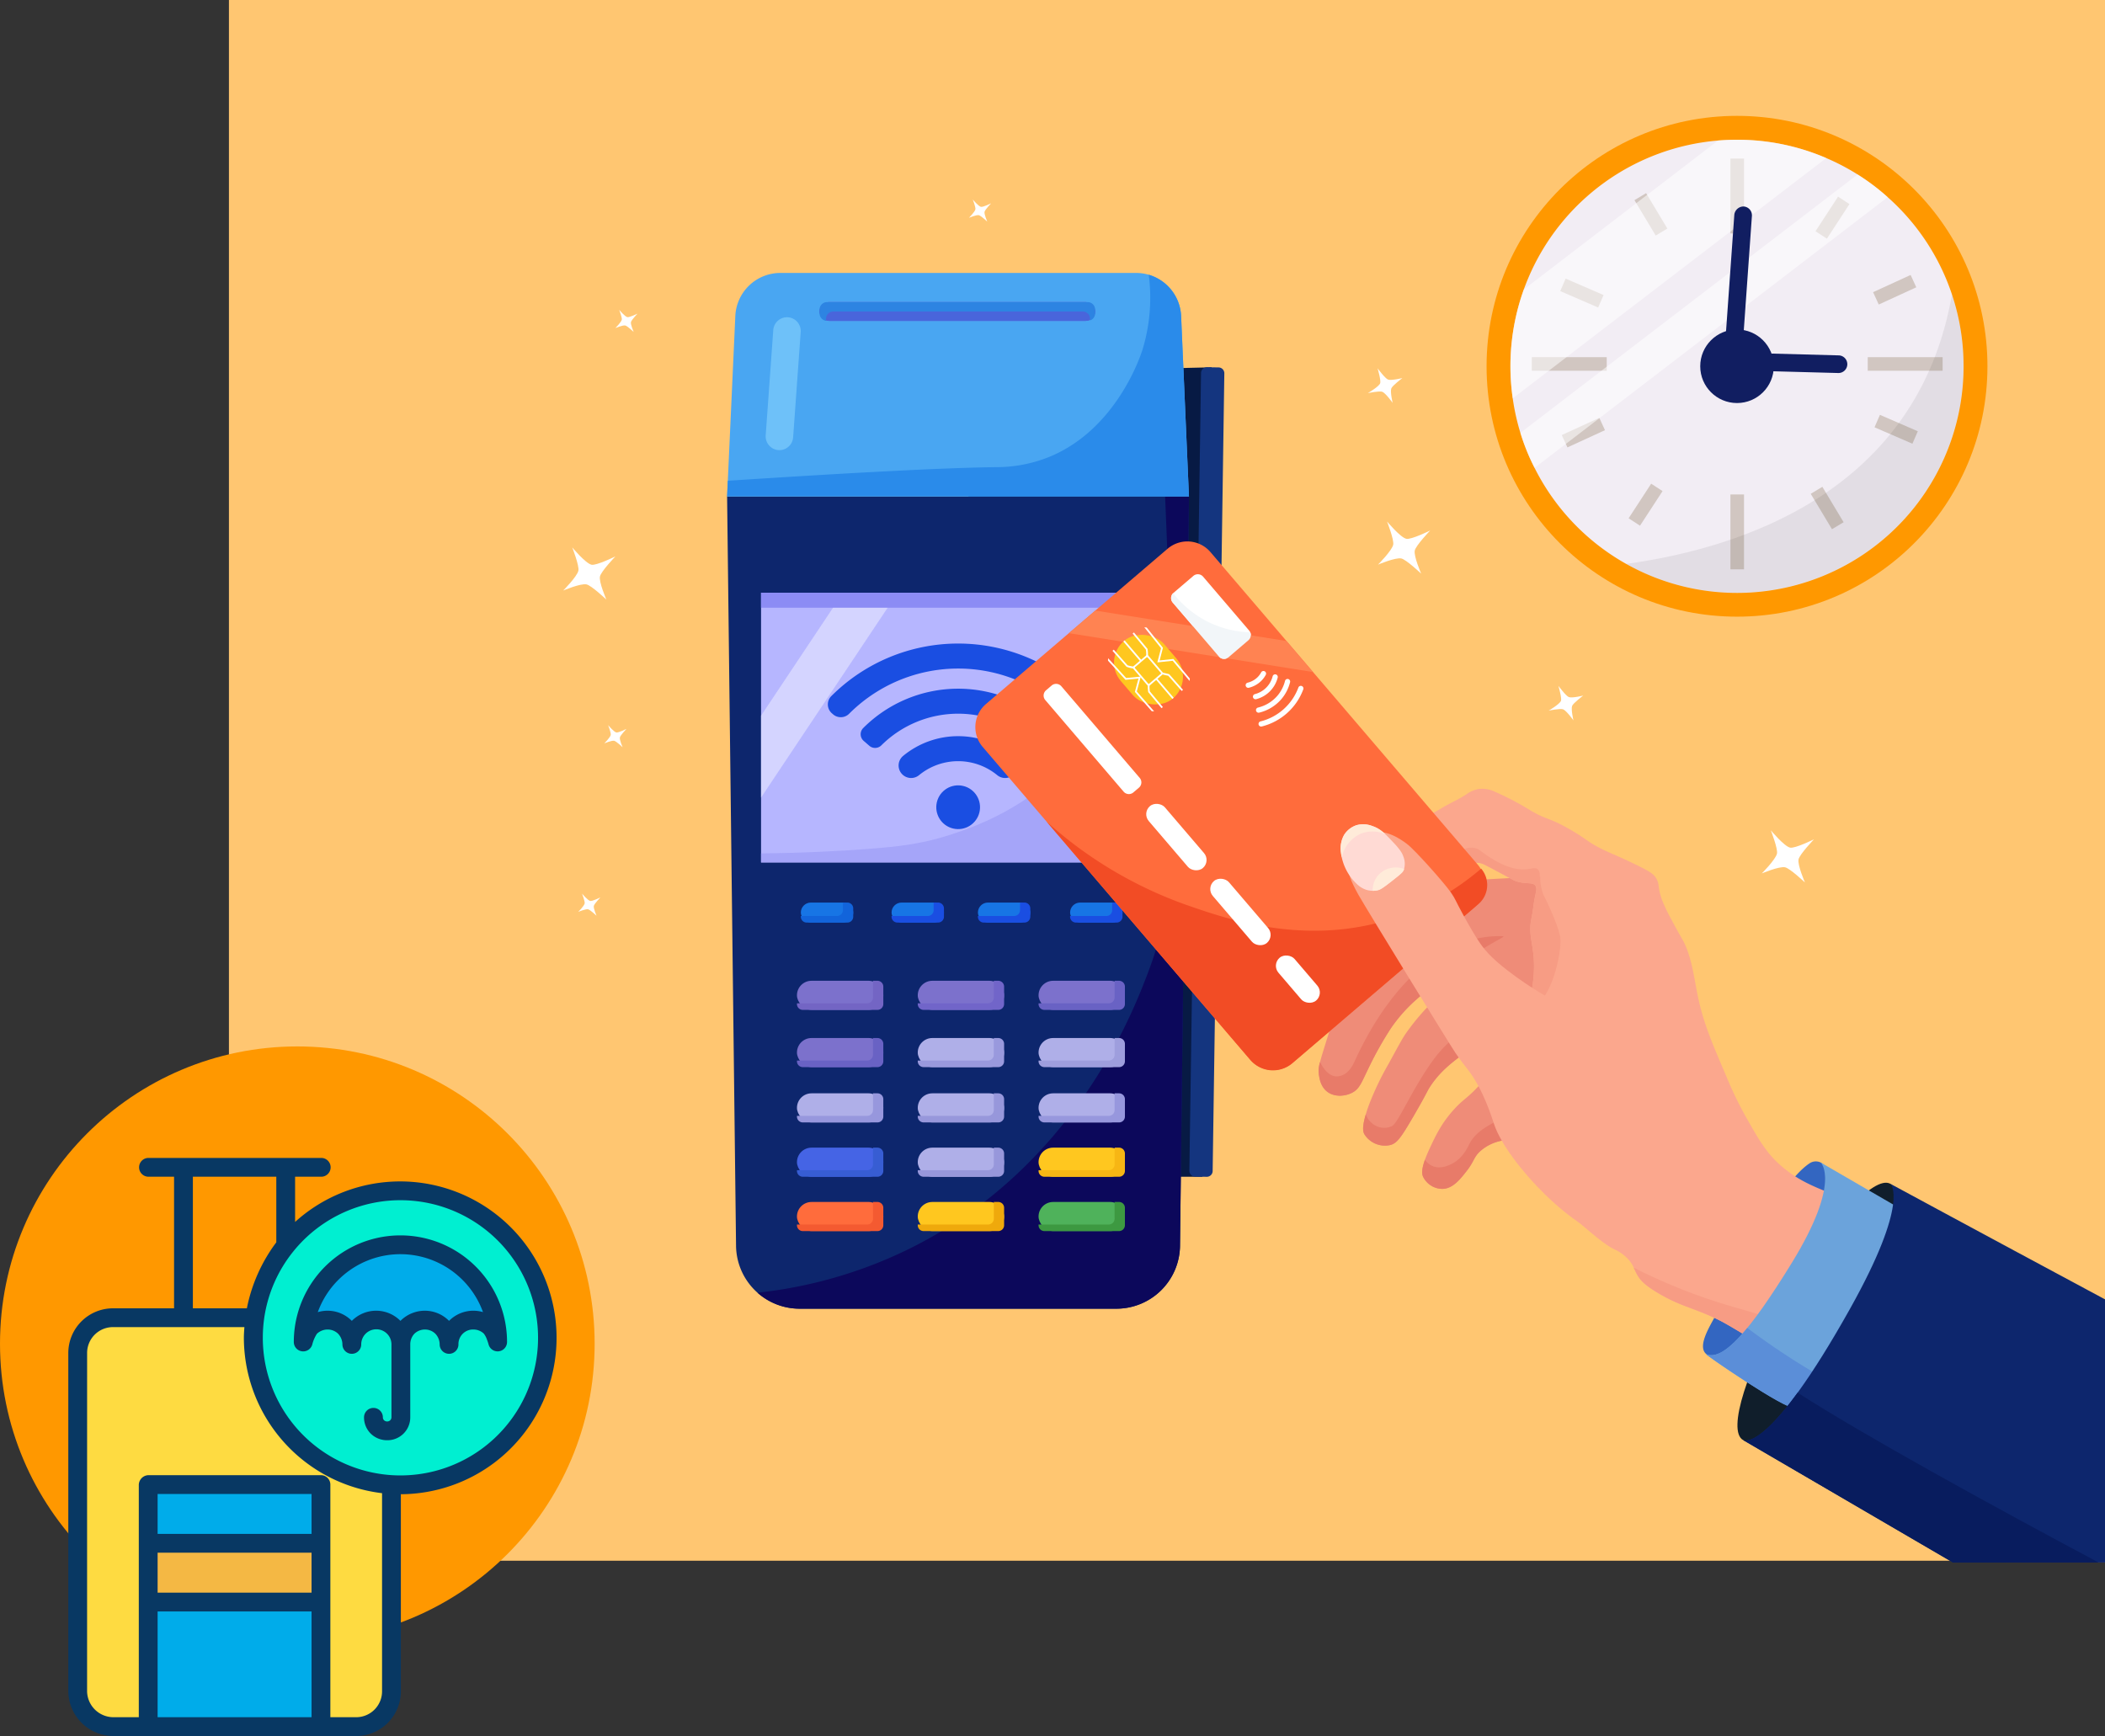 <svg xmlns="http://www.w3.org/2000/svg" width="708.001" height="583.963" viewBox="0 0 708.001 583.963">
  <rect x="0" y="0" width="708.001" height="583.963" fill="#333333" stroke="none"/>
  <g id="Grupo_55894" data-name="Grupo 55894" transform="translate(-730 -848)">
    <g id="Grupo_55892" data-name="Grupo 55892" transform="translate(806.855 848)">
      <rect id="Rectángulo_5600" data-name="Rectángulo 5600" width="631" height="525" transform="translate(0.145 0)" fill="#ffc671"/>
      <path id="Trazado_101976" data-name="Trazado 101976" d="M1182.032,860.341h78.656l3.14-272.279-81.8,1.906Z" transform="translate(-933.16 -464.502)" fill="#071a44"/>
      <path id="Trazado_101977" data-name="Trazado 101977" d="M2116.9,1101.384c-.99-.389-3.5-3.776-3.5-3.776s1.224,4.116.854,5.055c-.45,1.146-4.133,3.285-4.133,3.285s3.922-.816,4.864-.445c1.143.449,3.476,3.723,3.476,3.723s-.889-3.735-.439-4.877c.371-.943,3.717-3.462,3.717-3.462S2118,1101.814,2116.9,1101.384Z" transform="translate(-1666.098 -866.903)" fill="#fff"/>
      <path id="Trazado_101978" data-name="Trazado 101978" d="M1827.7,593.438c-.99-.389-3.5-3.776-3.5-3.776s1.224,4.116.854,5.055c-.45,1.146-4.133,3.285-4.133,3.285s3.921-.815,4.864-.445c1.142.449,3.476,3.723,3.476,3.723s-.888-3.735-.44-4.877c.371-.943,3.718-3.463,3.718-3.463S1828.8,593.868,1827.7,593.438Z" transform="translate(-1437.712 -465.766)" fill="#fff"/>
      <path id="Trazado_101979" data-name="Trazado 101979" d="M551.406,879.179s-6.373,3.136-8.007,2.794c-1.993-.417-6.5-5.828-6.5-5.828s2.416,6.168,2.073,7.808c-.415,1.987-5.107,6.7-5.107,6.7s5.844-2.484,7.831-2.068c1.64.343,6.677,5.1,6.677,5.1s-2.551-5.851-2.153-7.756C546.58,884.208,551.406,879.179,551.406,879.179Z" transform="translate(-421.286 -692.008)" fill="#fff"/>
      <path id="Trazado_101980" data-name="Trazado 101980" d="M1854.721,837.7s-6.373,3.136-8.007,2.794c-1.993-.417-6.5-5.829-6.5-5.829s2.416,6.168,2.073,7.808c-.416,1.987-5.108,6.7-5.108,6.7s5.845-2.484,7.832-2.068c1.64.343,6.676,5.1,6.676,5.1s-2.551-5.852-2.153-7.756C1849.895,842.725,1854.721,837.7,1854.721,837.7Z" transform="translate(-1450.546 -659.247)" fill="#fff"/>
      <path id="Trazado_101981" data-name="Trazado 101981" d="M2468.586,1331.764s-6.373,3.136-8.007,2.794c-1.993-.417-6.5-5.829-6.5-5.829s2.416,6.169,2.073,7.808c-.416,1.987-5.108,6.7-5.108,6.7s5.844-2.484,7.832-2.068c1.64.343,6.677,5.1,6.677,5.1s-2.551-5.852-2.152-7.756C2463.76,1336.793,2468.586,1331.764,2468.586,1331.764Z" transform="translate(-1935.331 -1049.426)" fill="#fff"/>
      <path id="Trazado_101982" data-name="Trazado 101982" d="M624.729,497.334s-2.7,1.33-3.4,1.185c-.845-.177-2.757-2.472-2.757-2.472s1.025,2.616.879,3.312c-.176.843-2.167,2.841-2.167,2.841s2.479-1.054,3.322-.877c.7.145,2.832,2.164,2.832,2.164s-1.082-2.482-.913-3.29C622.682,499.467,624.729,497.334,624.729,497.334Z" transform="translate(-487.168 -391.835)" fill="#fff"/>
      <path id="Trazado_101983" data-name="Trazado 101983" d="M1190.311,320.9s-2.7,1.33-3.4,1.185c-.845-.177-2.757-2.472-2.757-2.472s1.025,2.616.879,3.312c-.176.843-2.166,2.842-2.166,2.842s2.479-1.054,3.322-.877c.7.145,2.832,2.164,2.832,2.164s-1.082-2.482-.913-3.29C1188.264,323.036,1190.311,320.9,1190.311,320.9Z" transform="translate(-933.823 -252.503)" fill="#fff"/>
      <path id="Trazado_101984" data-name="Trazado 101984" d="M565.324,1431.273s-2.7,1.33-3.4,1.185c-.846-.177-2.758-2.472-2.758-2.472s1.025,2.616.879,3.312c-.176.843-2.166,2.842-2.166,2.842s2.479-1.054,3.322-.877c.7.145,2.832,2.164,2.832,2.164s-1.082-2.482-.913-3.29C563.277,1433.406,565.324,1431.273,565.324,1431.273Z" transform="translate(-440.255 -1129.391)" fill="#fff"/>
      <path id="Trazado_101985" data-name="Trazado 101985" d="M2106.2,686.314s-2.7,1.33-3.4,1.185c-.845-.177-2.757-2.472-2.757-2.472s1.025,2.616.879,3.312c-.176.843-2.167,2.842-2.167,2.842s2.479-1.054,3.322-.877c.7.145,2.832,2.164,2.832,2.164s-1.082-2.482-.913-3.29C2104.154,688.447,2106.2,686.314,2106.2,686.314Z" transform="translate(-1657.123 -541.078)" fill="#fff"/>
      <path id="Trazado_101986" data-name="Trazado 101986" d="M607.037,1161.7s-2.7,1.33-3.4,1.185c-.845-.177-2.757-2.472-2.757-2.472s1.025,2.616.879,3.312c-.176.843-2.166,2.842-2.166,2.842s2.479-1.054,3.321-.877c.7.146,2.832,2.164,2.832,2.164s-1.082-2.482-.913-3.29C604.99,1163.832,607.037,1161.7,607.037,1161.7Z" transform="translate(-473.197 -916.501)" fill="#fff"/>
      <path id="Trazado_101987" data-name="Trazado 101987" d="M799.011,1046.693a21.4,21.4,0,0,0,21.394,21.14H926.936a21.4,21.4,0,0,0,21.394-21.14L951.341,794.6H796Z" transform="translate(-628.301 -627.61)" fill="#0d266d"/>
      <rect id="Rectángulo_5601" data-name="Rectángulo 5601" width="132.497" height="90.724" transform="translate(179.121 199.379)" fill="#b6b6ff"/>
      <path id="Trazado_101988" data-name="Trazado 101988" d="M1545.244,588.009l-3.916-.057a1.964,1.964,0,0,0-1.986,1.929l-3.928,268.343a1.964,1.964,0,0,0,1.929,1.987l3.916.057a1.964,1.964,0,0,0,1.987-1.929L1547.173,590A1.964,1.964,0,0,0,1545.244,588.009Z" transform="translate(-1212.234 -464.414)" fill="#14357f"/>
      <rect id="Rectángulo_5602" data-name="Rectángulo 5602" width="29.045" height="9.79" rx="4.895" transform="translate(191.196 386.049)" fill="#4564e5"/>
      <path id="Trazado_101989" data-name="Trazado 101989" d="M982.381,811.249c4.042,105.221,1.074,123.666-6.309,143.211-4.972,13.165-25.237,66.816-82.015,94a152.6,152.6,0,0,1-49.446,13.992,21.316,21.316,0,0,0,14.183,5.378H965.326a21.4,21.4,0,0,0,21.394-21.14L989.73,794.6h-8.02Q982.053,802.72,982.381,811.249Z" transform="translate(-666.69 -627.61)" fill="#0c085b"/>
      <g id="Grupo_55878" data-name="Grupo 55878" transform="translate(191.196 329.917)">
        <rect id="Rectángulo_5603" data-name="Rectángulo 5603" width="29.045" height="9.79" rx="4.895" fill="#7c71cc"/>
        <rect id="Rectángulo_5604" data-name="Rectángulo 5604" width="29.045" height="9.79" rx="4.895" transform="translate(81.26)" fill="#7c71cc"/>
        <rect id="Rectángulo_5605" data-name="Rectángulo 5605" width="29.045" height="9.79" rx="4.895" transform="translate(40.63)" fill="#7c71cc"/>
        <rect id="Rectángulo_5606" data-name="Rectángulo 5606" width="29.045" height="9.79" rx="4.895" transform="translate(0 19.254)" fill="#7c71cc"/>
        <rect id="Rectángulo_5607" data-name="Rectángulo 5607" width="29.045" height="9.79" rx="4.895" transform="translate(81.26 19.254)" fill="#afafe8"/>
        <rect id="Rectángulo_5608" data-name="Rectángulo 5608" width="29.045" height="9.79" rx="4.895" transform="translate(40.63 19.254)" fill="#afafe8"/>
        <rect id="Rectángulo_5609" data-name="Rectángulo 5609" width="29.045" height="9.79" rx="4.895" transform="translate(0 37.856)" fill="#afafe8"/>
        <rect id="Rectángulo_5610" data-name="Rectángulo 5610" width="29.045" height="9.79" rx="4.895" transform="translate(81.26 37.856)" fill="#afafe8"/>
        <rect id="Rectángulo_5611" data-name="Rectángulo 5611" width="29.045" height="9.79" rx="4.895" transform="translate(40.63 37.856)" fill="#afafe8"/>
        <rect id="Rectángulo_5612" data-name="Rectángulo 5612" width="29.045" height="9.79" rx="4.895" transform="translate(40.63 56.132)" fill="#afafe8"/>
      </g>
      <rect id="Rectángulo_5613" data-name="Rectángulo 5613" width="29.045" height="9.79" rx="4.895" transform="translate(191.196 404.324)" fill="#ff6c3c"/>
      <rect id="Rectángulo_5614" data-name="Rectángulo 5614" width="29.045" height="9.79" rx="4.895" transform="translate(272.456 404.324)" fill="#4fb25b"/>
      <g id="Grupo_55879" data-name="Grupo 55879" transform="translate(231.826 386.049)">
        <rect id="Rectángulo_5615" data-name="Rectángulo 5615" width="29.045" height="9.79" rx="4.895" transform="translate(40.63)" fill="#ffc71f"/>
        <rect id="Rectángulo_5616" data-name="Rectángulo 5616" width="29.045" height="9.79" rx="4.895" transform="translate(0 18.275)" fill="#ffc71f"/>
      </g>
      <g id="Grupo_55880" data-name="Grupo 55880" transform="translate(192.501 303.606)">
        <rect id="Rectángulo_5617" data-name="Rectángulo 5617" width="17.623" height="6.73" rx="3.365" fill="#1775e5"/>
        <rect id="Rectángulo_5618" data-name="Rectángulo 5618" width="17.623" height="6.73" rx="3.365" transform="translate(30.513)" fill="#1775e5"/>
        <rect id="Rectángulo_5619" data-name="Rectángulo 5619" width="17.623" height="6.73" rx="3.365" transform="translate(59.558)" fill="#1775e5"/>
        <rect id="Rectángulo_5620" data-name="Rectángulo 5620" width="17.623" height="6.73" rx="3.365" transform="translate(90.561)" fill="#1775e5"/>
      </g>
      <path id="Trazado_101990" data-name="Trazado 101990" d="M934.831,1836.374H933.32V1842a1.964,1.964,0,0,1-1.958,1.958H907.744v.25a1.964,1.964,0,0,0,1.958,1.958h25.129a1.964,1.964,0,0,0,1.958-1.958v-5.875A1.964,1.964,0,0,0,934.831,1836.374Z" transform="translate(-716.548 -1450.325)" fill="#375dd3"/>
      <path id="Trazado_101991" data-name="Trazado 101991" d="M934.831,1569.43H933.32v5.625a1.964,1.964,0,0,1-1.958,1.958H907.744v.25a1.964,1.964,0,0,0,1.958,1.958h25.129a1.964,1.964,0,0,0,1.958-1.958v-5.875A1.964,1.964,0,0,0,934.831,1569.43Z" transform="translate(-716.548 -1239.513)" fill="#7365c4"/>
      <path id="Trazado_101992" data-name="Trazado 101992" d="M1321.279,1569.43h-1.511v5.625a1.964,1.964,0,0,1-1.958,1.958h-23.617v.25a1.964,1.964,0,0,0,1.958,1.958h25.129a1.964,1.964,0,0,0,1.958-1.958v-5.875A1.964,1.964,0,0,0,1321.279,1569.43Z" transform="translate(-1021.736 -1239.513)" fill="#6962c4"/>
      <path id="Trazado_101993" data-name="Trazado 101993" d="M1128.055,1569.43h-1.511v5.625a1.964,1.964,0,0,1-1.958,1.958h-23.618v.25a1.964,1.964,0,0,0,1.958,1.958h25.129a1.964,1.964,0,0,0,1.958-1.958v-5.875A1.964,1.964,0,0,0,1128.055,1569.43Z" transform="translate(-869.142 -1239.513)" fill="#7165c9"/>
      <path id="Trazado_101994" data-name="Trazado 101994" d="M934.831,1661H933.32v5.625a1.964,1.964,0,0,1-1.958,1.958H907.744v.25a1.964,1.964,0,0,0,1.958,1.958h25.129a1.964,1.964,0,0,0,1.958-1.958v-5.874A1.964,1.964,0,0,0,934.831,1661Z" transform="translate(-716.548 -1311.827)" fill="#6962c4"/>
      <path id="Trazado_101995" data-name="Trazado 101995" d="M1321.279,1661h-1.511v5.625a1.963,1.963,0,0,1-1.958,1.958h-23.617v.25a1.964,1.964,0,0,0,1.958,1.958h25.129a1.964,1.964,0,0,0,1.958-1.958v-5.874A1.964,1.964,0,0,0,1321.279,1661Z" transform="translate(-1021.736 -1311.827)" fill="#9e9edd"/>
      <path id="Trazado_101996" data-name="Trazado 101996" d="M1128.055,1661h-1.511v5.625a1.964,1.964,0,0,1-1.958,1.958h-23.618v.25a1.964,1.964,0,0,0,1.958,1.958h25.129a1.964,1.964,0,0,0,1.958-1.958v-5.874A1.964,1.964,0,0,0,1128.055,1661Z" transform="translate(-869.142 -1311.827)" fill="#99d"/>
      <path id="Trazado_101997" data-name="Trazado 101997" d="M934.831,1749.462H933.32v5.625a1.964,1.964,0,0,1-1.958,1.958H907.744v.25a1.964,1.964,0,0,0,1.958,1.958h25.129a1.964,1.964,0,0,0,1.958-1.958v-5.875A1.964,1.964,0,0,0,934.831,1749.462Z" transform="translate(-716.548 -1381.689)" fill="#9797dd"/>
      <path id="Trazado_101998" data-name="Trazado 101998" d="M1321.279,1749.462h-1.511v5.625a1.964,1.964,0,0,1-1.958,1.958h-23.617v.25a1.964,1.964,0,0,0,1.958,1.958h25.129a1.964,1.964,0,0,0,1.958-1.958v-5.875A1.964,1.964,0,0,0,1321.279,1749.462Z" transform="translate(-1021.736 -1381.689)" fill="#9797dd"/>
      <path id="Trazado_101999" data-name="Trazado 101999" d="M1128.055,1749.462h-1.511v5.625a1.964,1.964,0,0,1-1.958,1.958h-23.618v.25a1.964,1.964,0,0,0,1.958,1.958h25.129a1.964,1.964,0,0,0,1.958-1.958v-5.875A1.964,1.964,0,0,0,1128.055,1749.462Z" transform="translate(-869.142 -1381.689)" fill="#9797db"/>
      <path id="Trazado_102000" data-name="Trazado 102000" d="M1128.055,1836.374h-1.511V1842a1.964,1.964,0,0,1-1.958,1.958h-23.618v.25a1.964,1.964,0,0,0,1.958,1.958h25.129a1.964,1.964,0,0,0,1.958-1.958v-5.875A1.964,1.964,0,0,0,1128.055,1836.374Z" transform="translate(-869.142 -1450.325)" fill="#9797db"/>
      <path id="Trazado_102001" data-name="Trazado 102001" d="M934.831,1923.286H933.32v5.625a1.964,1.964,0,0,1-1.958,1.958H907.744v.25a1.964,1.964,0,0,0,1.958,1.958h25.129a1.964,1.964,0,0,0,1.958-1.958v-5.874A1.964,1.964,0,0,0,934.831,1923.286Z" transform="translate(-716.548 -1518.962)" fill="#f45a31"/>
      <path id="Trazado_102002" data-name="Trazado 102002" d="M1321.279,1923.286h-1.511v5.625a1.964,1.964,0,0,1-1.958,1.958h-23.617v.25a1.964,1.964,0,0,0,1.958,1.958h25.129a1.964,1.964,0,0,0,1.958-1.958v-5.874A1.964,1.964,0,0,0,1321.279,1923.286Z" transform="translate(-1021.736 -1518.962)" fill="#3d9941"/>
      <path id="Trazado_102003" data-name="Trazado 102003" d="M1321.279,1836.374h-1.511V1842a1.964,1.964,0,0,1-1.958,1.958h-23.617v.25a1.964,1.964,0,0,0,1.958,1.958h25.129a1.964,1.964,0,0,0,1.958-1.958v-5.875A1.964,1.964,0,0,0,1321.279,1836.374Z" transform="translate(-1021.736 -1450.325)" fill="#f7b614"/>
      <path id="Trazado_102004" data-name="Trazado 102004" d="M1128.055,1923.286h-1.511v5.625a1.964,1.964,0,0,1-1.958,1.958h-23.618v.25a1.964,1.964,0,0,0,1.958,1.958h25.129a1.964,1.964,0,0,0,1.958-1.958v-5.874A1.964,1.964,0,0,0,1128.055,1923.286Z" transform="translate(-869.142 -1518.962)" fill="#efa90c"/>
      <path id="Trazado_102005" data-name="Trazado 102005" d="M929.617,1444.3h-1.511v2.564a1.964,1.964,0,0,1-1.958,1.958h-12.2v.25a1.964,1.964,0,0,0,1.958,1.958h13.707a1.964,1.964,0,0,0,1.958-1.958v-2.814A1.964,1.964,0,0,0,929.617,1444.3Z" transform="translate(-721.451 -1140.697)" fill="#1264db"/>
      <path id="Trazado_102006" data-name="Trazado 102006" d="M1074.729,1444.3h-1.511v2.564a1.964,1.964,0,0,1-1.958,1.958h-12.2v.25a1.964,1.964,0,0,0,1.958,1.958h13.707a1.964,1.964,0,0,0,1.958-1.958v-2.814A1.964,1.964,0,0,0,1074.729,1444.3Z" transform="translate(-836.049 -1140.697)" fill="#1a4ee2"/>
      <path id="Trazado_102007" data-name="Trazado 102007" d="M1212.857,1444.3h-1.511v2.564a1.964,1.964,0,0,1-1.958,1.958h-12.2v.25a1.964,1.964,0,0,0,1.958,1.958h13.707a1.964,1.964,0,0,0,1.958-1.958v-2.814A1.964,1.964,0,0,0,1212.857,1444.3Z" transform="translate(-945.132 -1140.697)" fill="#1a4ee2"/>
      <path id="Trazado_102008" data-name="Trazado 102008" d="M1360.3,1444.3h-1.511v2.564a1.964,1.964,0,0,1-1.958,1.958h-12.2v.25a1.964,1.964,0,0,0,1.958,1.958H1360.3a1.964,1.964,0,0,0,1.958-1.958v-2.814A1.964,1.964,0,0,0,1360.3,1444.3Z" transform="translate(-1061.57 -1140.697)" fill="#1a4ee2"/>
      <path id="Trazado_102009" data-name="Trazado 102009" d="M933.554,437.073H813.919a15.168,15.168,0,0,0-15.152,14.477L796,512.252H951.341l-2.634-60.669A15.168,15.168,0,0,0,933.554,437.073Z" transform="translate(-628.301 -345.262)" fill="#49a6f2"/>
      <path id="Trazado_102010" data-name="Trazado 102010" d="M956.064,1003.294c-15.284,17.858-34.874,24.43-42.263,26.809-9.4,3.028-17.137,3.935-27.755,4.731-9.761.732-21.733,1.353-35.726,1.482v3.039h132.5V948.63h-6.969C975.586,961.466,972.563,984.016,956.064,1003.294Z" transform="translate(-671.199 -749.252)" fill="#a5a5f9"/>
      <path id="Trazado_102011" data-name="Trazado 102011" d="M850.32,989.989v27.555l45.942-68.913h-18.37Z" transform="translate(-671.199 -749.252)" fill="#d4d4ff"/>
      <path id="Trazado_102012" data-name="Trazado 102012" d="M850.32,953.677H978.085v85.678h4.732V948.63H850.32Z" transform="translate(-671.199 -749.252)" fill="#8c8cf4"/>
      <path id="Trazado_102013" data-name="Trazado 102013" d="M937.817,439.976a59.914,59.914,0,0,1-2.026,24.974c-.546,1.8-8.782,27.5-32.175,36.591a47.377,47.377,0,0,1-17.034,3.154c-17.974.225-48.8,1.877-90.341,4.58l-.24,5.269H951.341l-2.634-60.669A15.172,15.172,0,0,0,937.817,439.976Z" transform="translate(-628.301 -347.555)" fill="#2a8bea"/>
      <path id="Trazado_102014" data-name="Trazado 102014" d="M865.185,507.967a4.64,4.64,0,0,0-4.946,4.283L857.69,547.7a4.64,4.64,0,0,0,4.283,4.946h0a4.64,4.64,0,0,0,4.946-4.283l2.548-35.448A4.64,4.64,0,0,0,865.185,507.967Z" transform="translate(-677.01 -401.24)" fill="#6ec1f9"/>
      <rect id="Rectángulo_5621" data-name="Rectángulo 5621" width="92.686" height="6.309" rx="3.154" transform="translate(198.793 101.623)" fill="#6952cc"/>
      <rect id="Rectángulo_5622" data-name="Rectángulo 5622" width="92.686" height="6.309" rx="3.154" transform="translate(198.793 101.623)" fill="#4965db"/>
      <path id="Trazado_102015" data-name="Trazado 102015" d="M1034.035,483.736H946.4a2.531,2.531,0,0,0-2.523,2.523v1.262a2.531,2.531,0,0,0,2.176,2.5v-.658a2.477,2.477,0,0,1,2.47-2.47h83.861a2.477,2.477,0,0,1,2.47,2.47v.546a2.531,2.531,0,0,0,1.709-2.385v-1.262A2.531,2.531,0,0,0,1034.035,483.736Z" transform="translate(-745.079 -382.113)" fill="#2d84e2"/>
      <g id="Grupo_55881" data-name="Grupo 55881" transform="translate(201.584 216.476)">
        <circle id="Elipse_389" data-name="Elipse 389" cx="7.358" cy="7.358" r="7.358" transform="translate(34.975 60.531) rotate(-76.717)" fill="#1a4ee2"/>
        <path id="Trazado_102016" data-name="Trazado 102016" d="M1108.881,1184.758a29.107,29.107,0,0,0-37.045,0,4.193,4.193,0,0,0-.049,6.393h0a4.2,4.2,0,0,0,5.42.075,20.712,20.712,0,0,1,26.3,0,4.2,4.2,0,0,0,5.419-.075h0A4.193,4.193,0,0,0,1108.881,1184.758Z" transform="translate(-1046.532 -1146.949)" fill="#1a4ee2"/>
        <path id="Trazado_102017" data-name="Trazado 102017" d="M1074.334,1115.386a45.13,45.13,0,0,0-63.824,0l-.023.022a2.964,2.964,0,0,0,.173,4.327l1.884,1.634a2.971,2.971,0,0,0,4.042-.139,36.659,36.659,0,0,1,51.674,0,2.972,2.972,0,0,0,4.042.139l1.883-1.634a2.964,2.964,0,0,0,.172-4.327Z" transform="translate(-998.595 -1086.98)" fill="#1a4ee2"/>
        <path id="Trazado_102018" data-name="Trazado 102018" d="M1043.623,1047.609a60.317,60.317,0,0,0-85.3,0l-.031.03a3.957,3.957,0,0,0,.226,5.778l.383.333a3.952,3.952,0,0,0,5.38-.169,51.82,51.82,0,0,1,73.385,0,3.952,3.952,0,0,0,5.38.169l.383-.333a3.957,3.957,0,0,0,.225-5.778Z" transform="translate(-957.146 -1029.942)" fill="#1a4ee2"/>
      </g>
      <g id="Grupo_55891" data-name="Grupo 55891" transform="translate(251.195 182.132)">
        <path id="Trazado_102019" data-name="Trazado 102019" d="M1833.372,1407.682c-7.52-4.491-18.872-3.85-34.205-2.986a39.807,39.807,0,0,0-11.144,2.075,40.4,40.4,0,0,0-10.868,5.82c-3.88,2.806-6.516,5.764-11.788,11.682-1.3,1.461-3.352,3.957-7.452,8.948-4.2,5.115-5.655,7-7.189,9.895a57.7,57.7,0,0,0-2.642,6.084c-1.322,3.328-2.244,6.289-4.035,12.076-1.824,5.893-2.093,7.089-1.854,8.923.178,1.365.563,4.32,2.956,6.058,2.487,1.806,5.95,1.432,8.226.264,2.594-1.331,3.157-3.441,5.9-9.027a118.354,118.354,0,0,1,7.176-12.693,52.032,52.032,0,0,1,8.74-9.815c8.541-7.582,18.306-11.255,18.726-10.551.313.523-4.754,3.11-12.182,10.262a77.307,77.307,0,0,0-10.409,12.062c-1.059,1.565-2.585,4.368-5.638,9.973a97.269,97.269,0,0,0-6.611,13.81c-2.682,7.312-2,9.085-1.591,9.869a8.154,8.154,0,0,0,8.673,3.707c2.283-.576,3.577-2.3,7.964-9.855,5.033-8.662,4.344-8.135,5.809-10.276,3.647-5.33,7.64-8.2,14.666-13.245,6.012-4.318,11.237-8.071,12.629-6.819,1.67,1.5-2.958,9.51-5.494,13.245a56.369,56.369,0,0,1-5.309,6.57c-4.384,4.813-5.375,4.676-8.661,8.265-4.295,4.691-6.28,8.945-8.293,13.259-3.125,6.7-2.612,8.581-2.2,9.527a7.279,7.279,0,0,0,6.478,4.061c3.519-.048,6-3.234,8.24-6.11,2.523-3.239,2.24-4.51,4.534-6.609a15.116,15.116,0,0,1,6.7-3.39c5.979-1.578,23.675-6.611,27.951-8.526C1849.569,1475.979,1854.51,1420.306,1833.372,1407.682Z" transform="translate(-1626.672 -1291.061)" fill="#ef8c78"/>
        <path id="Trazado_102020" data-name="Trazado 102020" d="M2463.518,1892.842c-5.5-3.108-20.987,13.885-34.594,37.957s-20.445,45.135-14.948,48.243,21.25-12.916,34.858-36.988S2469.016,1895.95,2463.518,1892.842Z" transform="translate(-2155.748 -1676.761)" fill="#101e2b"/>
        <path id="Trazado_102021" data-name="Trazado 102021" d="M2396.562,1858.738a3.775,3.775,0,0,0-3.8.308c-8.5,5.724-18.62,25.554-18.62,25.554-4.85,9.02-9.033,18.39-13.924,27.389-1.746,3.213-4.5,8.2-2.612,10.693,1.589,2.093,5.712,1.437,7.115,1.214,19.074-3.033,41.014-49.638,35.641-59.734C2399.752,1863.017,2398.868,1860.041,2396.562,1858.738Z" transform="translate(-2112.232 -1649.823)" fill="#3366c1"/>
        <path id="Trazado_102022" data-name="Trazado 102022" d="M1804.082,1498.035c-18.212-.7-36.854,13.615-49.909,42.227-1.924,4.217-4.45,4.983-6.21,4.914-2.005-.078-3.923-1.914-5.357-4.819a9.364,9.364,0,0,0-.411,4.024c.178,1.365.563,4.32,2.956,6.058,2.487,1.806,5.95,1.432,8.226.263,2.594-1.331,3.157-3.441,5.9-9.027a118.427,118.427,0,0,1,7.176-12.693,52.024,52.024,0,0,1,8.74-9.815,58.2,58.2,0,0,1,8.745-6.374,81.237,81.237,0,0,1,10.13-8.329C1800.759,1499.826,1805.406,1498.086,1804.082,1498.035Z" transform="translate(-1626.672 -1365.242)" fill="#e87b69"/>
        <path id="Trazado_102023" data-name="Trazado 102023" d="M1923.777,1785.921c-.595,1.167-2.224,4.965-6.067,6.868-1.027.509-4.017,1.989-6.837.5a5.775,5.775,0,0,1-2.111-1.935c-1.326,3.71-.943,5.018-.619,5.755a7.279,7.279,0,0,0,6.478,4.061c3.519-.048,6-3.234,8.24-6.11,2.522-3.239,2.24-4.51,4.534-6.609a15.114,15.114,0,0,1,6.7-3.39c5.064-1.336,18.533-5.152,25.135-7.451a1.921,1.921,0,0,0-.054-1.323C1957,1771.531,1929.254,1775.17,1923.777,1785.921Z" transform="translate(-1757.536 -1583.386)" fill="#e87b69"/>
        <path id="Trazado_102024" data-name="Trazado 102024" d="M1837.111,1627.251c-7.076,9.653-11.852,21.149-13.913,22.4a6.061,6.061,0,0,1-5.593-.041,6.927,6.927,0,0,1-3.35-3.833c-1.376,4.641-.848,5.981-.508,6.633a8.154,8.154,0,0,0,8.673,3.706c2.284-.576,3.577-2.3,7.964-9.855,5.033-8.663,4.344-8.136,5.809-10.276,3.647-5.33,7.64-8.2,14.666-13.245,5.439-3.907,10.234-7.351,12.129-7.044,3.032-3.733,3.623-5.417,3.119-6.069C1864.309,1607.3,1846.141,1614.934,1837.111,1627.251Z" transform="translate(-1682.928 -1453.063)" fill="#e87b69"/>
        <path id="Trazado_102025" data-name="Trazado 102025" d="M1993.17,1441.023l-3.049-1.328c-30.893-13.45-28.711-14.5-56.792-26.522-10.46-4.479-20.42-10.1-30.985-14.326-6.56-2.623-12.98-4.93-19.342-10.935-4.378-4.132-7.044-9.125-10.143-14.508a126.857,126.857,0,0,1-7.13-14.666c-4.993-11.676-7.734-18.086-9.6-27.229-1.288-6.313-2.04-13.35-5.254-18.923-.224-.387-1.641-2.816-3.417-6.185a56.692,56.692,0,0,1-3.188-6.588c-1.732-4.68-.731-5.354-2.1-7.569-.892-1.442-2.015-2.286-8.638-5.415-5.832-2.755-6.819-2.978-9.724-4.433-4.79-2.4-4.706-3.094-10.25-6.326-7.994-4.661-7.859-3.035-14.559-7.167a95.327,95.327,0,0,0-11.108-5.748,9.729,9.729,0,0,0-5.344-.894,10.026,10.026,0,0,0-4.24,1.857c-2.729,1.774-5.758,3.048-8.533,4.747-2.1,1.283-1.178.633-13,7.008-10.97,5.914-9.012,4.993-11.512,6.254-3.128,1.578-7.912,3.888-13.86,7.585-3.157,1.963-4.537,3.008-5.432,4.906a9.41,9.41,0,0,0,.963,9.584,9.582,9.582,0,0,0,7.078,3.47c3.865.132,6.8-2.208,8.253-3.311,9.659-7.347,20.62-11,29.734-14.032,3.6-1.2,7.571-4.279,11.757-2.925.418.135,1.962.953,5.05,2.589,5.317,2.817,5.4,3.074,6.82,3.457,3.347.9,5.123.077,5.992,1.394.537.813.252,1.722-.2,3.876-.478,2.294-.631,4.649-1.131,6.938-1.431,6.555,1.408,9.4.734,19.159a49.225,49.225,0,0,1-1.17,7.713c-1.559,6.978-3.905,11.107-5.4,14.494-1.031,2.333-6.8,15.946-2.92,29.856,1.707,6.121,4.739,10.347,7.515,14.219,4.147,5.782,8.271,9.322,14.191,14.4,7.84,6.729,11.76,10.094,14.953,11.644a14,14,0,0,1,4.8,3.509c1.694,1.96,1.868,3.393,3,5.283.985,1.651,2.474,3.276,7,5.953,7.4,4.377,11.532,4.827,19.158,8.438,2.733,1.294,5.146,2.742,9.974,5.638,0,0,10.316,6.19,19.7,13.129,17.045,12.609,46.255,41.824,51.548,47.088,6.072,6.038,11.526,11.461,16.448,16.275h33.362Z" transform="translate(-1613.22 -1178.997)" fill="#fba78d"/>
        <path id="Trazado_102026" data-name="Trazado 102026" d="M1802.364,1363.776c-1.23-1.074-2.951.656-7.451-.224-4.228-.827-8.075-3.4-9.645-4.456-2.347-1.572-2.6-2.151-3.995-2.457-2.874-.632-5.3,1.057-7.74,2.4-2.519,1.392-.164-.279-12.037,4.362-14.414,5.634-15.927,7.332-22.826,8.632-4.758.9-10.254,1.869-12.083-.849a3.818,3.818,0,0,1-.6-2.12c-.007.015-.015.027-.022.041a9.411,9.411,0,0,0,.963,9.584,9.583,9.583,0,0,0,7.078,3.47c3.865.132,6.8-2.208,8.253-3.311,9.659-7.347,20.62-11,29.734-14.032,3.6-1.2,7.571-4.279,11.757-2.925.418.135,1.962.953,5.05,2.589,5.317,2.817,5.4,3.074,6.82,3.457,3.347.9,5.123.077,5.992,1.393a2.246,2.246,0,0,1,.239,1.666C1803.535,1366.434,1803.238,1364.538,1802.364,1363.776Z" transform="translate(-1613.22 -1253.49)" fill="#f79c84"/>
        <path id="Trazado_102027" data-name="Trazado 102027" d="M2088.993,1416.5c-.709-1.839-1.482-3.532-2.155-5.007-1.57-3.441-1.628-3.213-1.893-4.061-1.283-4.112-.606-5.535-.994-5.7-.23-.1-1.515,6.553-1.647,7.2-.471,2.3-.631,4.649-1.131,6.938-1.431,6.555,1.408,9.4.734,19.159a47.148,47.148,0,0,1-.846,6.2c1.759-2.815,3.416,2.558,4.6.757,3.771-5.722,5.745-16.26,5.139-19.876A34.477,34.477,0,0,0,2088.993,1416.5Z" transform="translate(-1894.107 -1289.206)" fill="#f79c84"/>
        <g id="Grupo_55890" data-name="Grupo 55890">
          <path id="Trazado_102028" data-name="Trazado 102028" d="M1272.157,870.189a10.224,10.224,0,0,0-14.414-1.126l-61.085,52.231a10.223,10.223,0,0,0-1.126,14.414l89.9,105.144a10.223,10.223,0,0,0,14.414,1.126l61.084-52.232a10.223,10.223,0,0,0,1.126-14.414Z" transform="translate(-1193.079 -866.61)" fill="#ff6c3c"/>
          <path id="Trazado_102029" data-name="Trazado 102029" d="M1516.951,919.886a2.319,2.319,0,0,0-3.27-.255L1507,925.34a2.318,2.318,0,0,0-.256,3.269l15.5,18.129a2.319,2.319,0,0,0,3.269.255l6.677-5.709a2.319,2.319,0,0,0,.255-3.27Z" transform="translate(-1440.353 -908.042)" fill="#fff"/>
          <path id="Trazado_102030" data-name="Trazado 102030" d="M1351.534,977.188l-8.891,7.6,82.137,13.083-8.927-10.44Z" transform="translate(-1311.193 -953.936)" fill="#ff8352"/>
          <path id="Trazado_102031" data-name="Trazado 102031" d="M1426.839,1346.261c-30.473,11.341-58.3,1.646-72.822-3.412a140.185,140.185,0,0,1-46.981-28l68.547,80.166a9.991,9.991,0,0,0,14.087,1.1l62.6-53.526a8.464,8.464,0,0,0,.932-11.934A87.9,87.9,0,0,1,1426.839,1346.261Z" transform="translate(-1283.074 -1220.595)" fill="#f24c25"/>
          <g id="Grupo_55882" data-name="Grupo 55882" transform="translate(22.963 47.908)">
            <path id="Trazado_102032" data-name="Trazado 102032" d="M1308.257,1095.259a2.328,2.328,0,0,0-3.283-.256l-1.874,1.6a2.328,2.328,0,0,0-.257,3.283l26.348,30.814a2.328,2.328,0,0,0,3.283.257l1.874-1.6a2.329,2.329,0,0,0,.256-3.283Z" transform="translate(-1302.285 -1094.443)" fill="#fff"/>
            <rect id="Rectángulo_5623" data-name="Rectángulo 5623" width="7.122" height="27.394" rx="3.561" transform="matrix(0.76, -0.65, 0.65, 0.76, 33.049, 43.442)" fill="#fff"/>
            <rect id="Rectángulo_5624" data-name="Rectángulo 5624" width="7.122" height="27.394" rx="3.561" transform="matrix(0.76, -0.65, 0.65, 0.76, 54.591, 68.634)" fill="#fff"/>
            <rect id="Rectángulo_5625" data-name="Rectángulo 5625" width="7.122" height="18.915" rx="3.561" transform="translate(76.667 94.452) rotate(-40.533)" fill="#fff"/>
          </g>
          <g id="Grupo_55887" data-name="Grupo 55887" transform="translate(90.911 43.58)">
            <g id="Grupo_55883" data-name="Grupo 55883">
              <path id="Trazado_102033" data-name="Trazado 102033" d="M1631.75,1073.926h0a.874.874,0,0,0-1.1.392,6.865,6.865,0,0,1-1.211,1.626,7.167,7.167,0,0,1-3.345,1.847.877.877,0,0,0-.66.971v0a.876.876,0,0,0,1.077.733,8.929,8.929,0,0,0,4.166-2.308,8.626,8.626,0,0,0,1.521-2.041A.875.875,0,0,0,1631.75,1073.926Z" transform="translate(-1625.424 -1073.86)" fill="#fff"/>
            </g>
            <g id="Grupo_55884" data-name="Grupo 55884" transform="translate(2.451 1.124)">
              <path id="Trazado_102034" data-name="Trazado 102034" d="M1644.7,1079.218h0a.875.875,0,0,0-.985.643,8.3,8.3,0,0,1-5.977,6,.879.879,0,0,0-.646.99v0a.876.876,0,0,0,1.087.708,10.055,10.055,0,0,0,7.235-7.26A.877.877,0,0,0,1644.7,1079.218Z" transform="translate(-1637.081 -1079.207)" fill="#fff"/>
            </g>
            <g id="Grupo_55885" data-name="Grupo 55885" transform="translate(3.476 2.673)">
              <path id="Trazado_102035" data-name="Trazado 102035" d="M1652.738,1086.589h0a.88.88,0,0,0-1.011.654,12.327,12.327,0,0,1-2.563,4.985,12.5,12.5,0,0,1-6.541,3.978.875.875,0,0,0-.65,1v0a.878.878,0,0,0,1.077.7,14.253,14.253,0,0,0,7.449-4.541,14.083,14.083,0,0,0,2.933-5.705A.877.877,0,0,0,1652.738,1086.589Z" transform="translate(-1641.957 -1086.574)" fill="#fff"/>
            </g>
            <g id="Grupo_55886" data-name="Grupo 55886" transform="translate(4.334 4.992)">
              <path id="Trazado_102036" data-name="Trazado 102036" d="M1660.532,1097.644h0a.875.875,0,0,0-1.089.523,18.3,18.3,0,0,1-12.746,11.4.876.876,0,0,0-.641,1.027v0a.875.875,0,0,0,1.071.674,20.057,20.057,0,0,0,13.959-12.477A.879.879,0,0,0,1660.532,1097.644Z" transform="translate(-1646.034 -1097.601)" fill="#fff"/>
            </g>
          </g>
          <g id="Grupo_55889" data-name="Grupo 55889" transform="translate(42.72 27.254)">
            <rect id="Rectángulo_5626" data-name="Rectángulo 5626" width="19.137" height="25.4" rx="9.568" transform="translate(0 12.437) rotate(-40.533)" fill="#ffc71f"/>
            <g id="Grupo_55888" data-name="Grupo 55888" transform="translate(10.006 10.754)">
              <path id="Trazado_102037" data-name="Trazado 102037" d="M1443.826,1051.734l5.5,6.434,5.112-4.371-5.5-6.434Zm5.566,5.617-4.748-5.553,4.231-3.617,4.749,5.552Z" transform="translate(-1443.826 -1047.362)" fill="#fff"/>
            </g>
            <path id="Trazado_102038" data-name="Trazado 102038" d="M1468.534,1015.155l1.106-4.249-5.444-6.8a4.021,4.021,0,0,0-.812-.086l5.622,7.017-1.244,4.779,5.157-.551,5.675,6.783a4.045,4.045,0,0,0,.082-.806l-5.511-6.587Z" transform="translate(-1449.265 -1002.384)" fill="#fff"/>
            <path id="Trazado_102039" data-name="Trazado 102039" d="M1416.321,1059.656l-4.915.487-6.059-6.644a4.026,4.026,0,0,0-.041.816l5.867,6.434,4.369-.432-1.207,4.5,5.651,6.466a4.038,4.038,0,0,0,.809.044l-5.82-6.66Z" transform="translate(-1403.396 -1041.455)" fill="#fff"/>
            <path id="Trazado_102040" data-name="Trazado 102040" d="M1449.658,1017.731l-4.589-5.535-.441.377,4.471,5.392a11.588,11.588,0,0,1,.095,2.5l.568-.032a11.381,11.381,0,0,0-.095-2.614Z" transform="translate(-1434.453 -1008.836)" fill="#fff"/>
            <path id="Trazado_102041" data-name="Trazado 102041" d="M1412.851,1039.745l-.441.377,4.755,5.393.085.022a9.588,9.588,0,0,0,2.488.567l.2-.623a11.639,11.639,0,0,1-2.458-.482Z" transform="translate(-1409.01 -1030.593)" fill="#fff"/>
            <rect id="Rectángulo_5627" data-name="Rectángulo 5627" width="0.58" height="8.807" transform="translate(7.052 6.407) rotate(-40.533)" fill="#fff"/>
            <path id="Trazado_102042" data-name="Trazado 102042" d="M1493.152,1076.656c-.108-.029-1.621-.419-2.542-.577l.212.629a19.88,19.88,0,0,0,2.1.487l4.528,5.135.441-.377-4.65-5.274Z" transform="translate(-1470.766 -1059.286)" fill="#fff"/>
            <path id="Trazado_102043" data-name="Trazado 102043" d="M1469.451,1094.315l-.583-.362a12.975,12.975,0,0,0,.1,2.782l.009.087,4.488,5.412.441-.377-4.37-5.27A9.569,9.569,0,0,1,1469.451,1094.315Z" transform="translate(-1453.557 -1073.402)" fill="#fff"/>
            <rect id="Rectángulo_5628" data-name="Rectángulo 5628" width="0.58" height="8.736" transform="translate(17.882 19.072) rotate(-40.533)" fill="#fff"/>
          </g>
          <path id="Trazado_102044" data-name="Trazado 102044" d="M1517.937,958.721a34.513,34.513,0,0,1-11.054-9.286,2.317,2.317,0,0,0-.131,3.151l15.5,18.129a2.319,2.319,0,0,0,3.269.255l6.677-5.709a2.319,2.319,0,0,0,.623-2.68A33.9,33.9,0,0,1,1517.937,958.721Z" transform="translate(-1440.356 -932.019)" fill="#f2f6f9"/>
        </g>
        <path id="Trazado_102045" data-name="Trazado 102045" d="M1866.267,1392.056c-6.607-3.746-11.976-6.324-19.907-12.052-7.334-5.3-10.08-8.391-12.023-11.184-2.113-3.036-4.74-7.818-5.729-9.619-2.7-4.91-2.59-5.318-4.125-7.517-2.417-3.46-12.169-14.367-14.717-16.3-1.8-1.363-7.64-5.784-13.193-3.47-4.811,2-6.782,7.97-6.532,12.26.054.919.273,2.859,3.311,8.253,2.906,5.159,30.979,50.773,32.585,53.118,1.963,2.865,3.526,4.8,4.073,5.493,5.37,6.842,8.254,16.442,9,18.648,4.4,12.993,27.948,37.335,40.655,38.138,15.283.965,23.523-44.682,9.02-61.1C1885.218,1402.8,1878.9,1399.217,1866.267,1392.056Z" transform="translate(-1664.498 -1233.555)" fill="#fba78d"/>
        <path id="Trazado_102046" data-name="Trazado 102046" d="M1795.39,1325.254c-3.017-3.187-4.525-4.781-7.174-5.651a8.373,8.373,0,0,0-5.27-.32,7.812,7.812,0,0,0-4.263,3.307,9.328,9.328,0,0,0-1.034,6.062,17.258,17.258,0,0,0,5.374,10.482,8.117,8.117,0,0,0,3.167,1.923,7.579,7.579,0,0,0,3.618.184c1-.2,1.663-.552,5.467-3.556,2.827-2.233,3.194-2.617,3.487-3.346a6.479,6.479,0,0,0-.135-4.463C1798.346,1329.014,1797.811,1327.812,1795.39,1325.254Z" transform="translate(-1654.66 -1223.86)" fill="#ffdad4"/>
        <path id="Trazado_102047" data-name="Trazado 102047" d="M1834.356,1388.424a7.833,7.833,0,0,0-4.349,3,7.749,7.749,0,0,0-1.33,4.576,7.223,7.223,0,0,0,1.5-.133c1-.2,1.663-.552,5.467-3.556,2.827-2.233,3.194-2.617,3.487-3.346.04-.1.075-.2.107-.3A8.1,8.1,0,0,0,1834.356,1388.424Z" transform="translate(-1695.026 -1278.488)" fill="#ffebd9"/>
        <path id="Trazado_102048" data-name="Trazado 102048" d="M1782.946,1319.283a7.812,7.812,0,0,0-4.263,3.307,9.328,9.328,0,0,0-1.034,6.062,11.872,11.872,0,0,0,.252,1.516,11.288,11.288,0,0,1,6.652-8.1,10.864,10.864,0,0,1,7.937.228,10.932,10.932,0,0,0-4.274-2.689A8.373,8.373,0,0,0,1782.946,1319.283Z" transform="translate(-1654.66 -1223.859)" fill="#ffebd9"/>
        <path id="Trazado_102049" data-name="Trazado 102049" d="M2371.2,2106.7c-8.9-9.3-19.49-21.86-38.831-36.461-16.7-12.605-28.151-21.254-45.355-26.576-6.364-1.969-15.548-4.112-29.056-9.873-4.47-1.906-8.406-3.78-11.717-5.453a28.34,28.34,0,0,0,1.307,2.659c.985,1.652,2.474,3.276,7,5.953,7.4,4.376,11.531,4.826,19.158,8.438,2.733,1.294,5.147,2.742,9.974,5.638,0,0,10.316,6.189,19.7,13.129,17.045,12.609,46.255,41.825,51.548,47.088,6.071,6.038,11.526,11.461,16.447,16.275h22.416A248.082,248.082,0,0,1,2371.2,2106.7Z" transform="translate(-2024.79 -1784.05)" fill="#f79c84"/>
        <path id="Trazado_102050" data-name="Trazado 102050" d="M2390.889,1893.945c-14,22.782-22.982,33-28.706,30.7-1.451-.582,27.42,19.234,29.205,17.73,32.579-27.458,37.3-65.975,37.3-65.975l-28.046-16.26S2407.719,1866.555,2390.889,1893.945Z" transform="translate(-2116.308 -1651.225)" fill="#6ba3db"/>
        <path id="Trazado_102051" data-name="Trazado 102051" d="M2375.941,2124.824c-5.937,7.242-10.407,10.192-13.758,8.848-1.451-.582,27.42,19.234,29.205,17.73a103.683,103.683,0,0,0,10.1-9.768c-4.044-2.325-8.167-4.837-12.351-7.571C2384.465,2131.009,2380.075,2127.914,2375.941,2124.824Z" transform="translate(-2116.308 -1860.253)" fill="#5b8ed8"/>
        <path id="Trazado_102052" data-name="Trazado 102052" d="M2542.934,1933.087c-42.516-22.8-72.181-38.868-72.181-38.868s6.786,5.708-13.708,42.27c-26.854,47.909-35.334,44.2-35.812,43.943l70.549,41.168h51.152Z" transform="translate(-2162.983 -1678.139)" fill="#0d266d"/>
        <path id="Trazado_102053" data-name="Trazado 102053" d="M2421.151,2304.17l-.022-.013Z" transform="translate(-2162.901 -2001.877)" fill="#364353"/>
        <path id="Trazado_102054" data-name="Trazado 102054" d="M2421.149,2304.169l-.02-.011Z" transform="translate(-2162.901 -2001.877)" fill="#364353"/>
        <path id="Trazado_102055" data-name="Trazado 102055" d="M2439.543,2228.373c-13.284,18.255-17.989,16.13-18.319,15.947l70.55,41.169h49C2503.654,2265.705,2461.874,2242.706,2439.543,2228.373Z" transform="translate(-2162.976 -1942.028)" fill="#081c5e"/>
      </g>
    </g>
    <g id="Grupo_55765" data-name="Grupo 55765" transform="translate(1229.999 886.973)">
      <circle id="Elipse_384" data-name="Elipse 384" cx="84.231" cy="84.231" r="84.231" fill="#ff9800"/>
      <path id="Trazado_101743" data-name="Trazado 101743" d="M6254.781,1034.053a76.18,76.18,0,0,1-144.287,34.2,71.6,71.6,0,0,1-4.771-11.793,74.771,74.771,0,0,1-2.578-11.588,76.157,76.157,0,0,1,69.046-86.737q3.155-.267,6.4-.267a75.621,75.621,0,0,1,30.017,6.164,75.1,75.1,0,0,1,20.656,13.158,75.811,75.811,0,0,1,25.515,56.867Z" transform="translate(-6094.348 -949.834)" fill="#f2edf4"/>
      <rect id="Rectángulo_5564" data-name="Rectángulo 5564" width="4.569" height="25.189" transform="translate(82.019 14.372)" fill="#d1c6c1"/>
      <rect id="Rectángulo_5565" data-name="Rectángulo 5565" width="4.569" height="25.189" transform="translate(82.019 127.35)" fill="#d1c6c1"/>
      <rect id="Rectángulo_5566" data-name="Rectángulo 5566" width="4.569" height="25.189" transform="translate(15.22 85.74) rotate(-90)" fill="#d1c6c1"/>
      <rect id="Rectángulo_5567" data-name="Rectángulo 5567" width="4.569" height="25.189" transform="translate(128.198 85.74) rotate(-90)" fill="#d1c6c1"/>
      <rect id="Rectángulo_5568" data-name="Rectángulo 5568" width="4.569" height="13.889" transform="matrix(-0.838, -0.546, 0.546, -0.838, 51.607, 137.862)" fill="#d1c6c1"/>
      <rect id="Rectángulo_5569" data-name="Rectángulo 5569" width="4.569" height="13.889" transform="matrix(-0.838, -0.546, 0.546, -0.838, 114.466, 41.313)" fill="#d1c6c1"/>
      <rect id="Rectángulo_5570" data-name="Rectángulo 5570" width="4.569" height="13.889" transform="translate(27.2 111.524) rotate(-114.655)" fill="#d1c6c1"/>
      <rect id="Rectángulo_5571" data-name="Rectángulo 5571" width="4.569" height="13.889" transform="translate(131.906 63.464) rotate(-114.656)" fill="#d1c6c1"/>
      <rect id="Rectángulo_5572" data-name="Rectángulo 5572" width="4.569" height="13.889" transform="matrix(0.398, -0.918, 0.918, 0.398, 24.779, 58.945)" fill="#d1c6c1"/>
      <rect id="Rectángulo_5573" data-name="Rectángulo 5573" width="4.569" height="13.889" transform="translate(130.484 104.765) rotate(-66.566)" fill="#d1c6c1"/>
      <rect id="Rectángulo_5574" data-name="Rectángulo 5574" width="4.568" height="13.889" transform="translate(49.737 28.35) rotate(-30.97)" fill="#d1c6c1"/>
      <rect id="Rectángulo_5575" data-name="Rectángulo 5575" width="4.569" height="13.889" transform="translate(109.022 127.134) rotate(-30.971)" fill="#d1c6c1"/>
      <circle id="Elipse_385" data-name="Elipse 385" cx="12.37" cy="12.37" r="12.37" transform="translate(71.861 71.861)" fill="#111e61"/>
      <path id="Trazado_101744" data-name="Trazado 101744" d="M6208.61,964.029l-105.465,80.84a76.355,76.355,0,0,1,3.732-36.657l65.314-50.08q3.155-.267,6.4-.267A75.621,75.621,0,0,1,6208.61,964.029Z" transform="translate(-6094.348 -949.834)" fill="#fff" opacity="0.53"/>
      <path id="Trazado_101745" data-name="Trazado 101745" d="M6230.94,983.025l-118.772,91.064a71.81,71.81,0,0,1-4.769-11.793l113.407-86.916A71.038,71.038,0,0,1,6230.94,983.025Z" transform="translate(-6096.022 -955.673)" fill="#fff" opacity="0.53"/>
      <path id="Trazado_101746" data-name="Trazado 101746" d="M6274.25,1060.059a76.221,76.221,0,0,1-113.466,66.5c39.145-5.394,98.114-24.566,109.556-90.679A75.894,75.894,0,0,1,6274.25,1060.059Z" transform="translate(-6113.819 -975.84)" opacity="0.07" style="mix-blend-mode: multiply;isolation: isolate"/>
      <g id="Grupo_55764" data-name="Grupo 55764" transform="translate(79.616 30.485)">
        <path id="Trazado_101747" data-name="Trazado 101747" d="M6248.471,1047.565h-.072l-38.639-1.036,3.713-52.237a3.131,3.131,0,0,1,3.161-2.744,2.97,2.97,0,0,1,2.754,3.169l-3.271,46.048,32.428.868a2.966,2.966,0,0,1-.073,5.932Z" transform="translate(-6209.76 -991.548)" fill="#111e61"/>
      </g>
    </g>
    <circle id="Elipse_390" data-name="Elipse 390" cx="100" cy="100" r="100" transform="translate(730 1200)" fill="#ff9800"/>
    <g id="seguro-de-equipaje" transform="translate(752.974 1237.504)">
      <path id="Trazado_102056" data-name="Trazado 102056" d="M168.975,46.4A49.451,49.451,0,1,1,207.468,126.9q-1.471,0-2.916-.083a49.455,49.455,0,0,1-46.532-49.37,50.259,50.259,0,0,1,.471-6.861A49.221,49.221,0,0,1,168.975,46.4Zm38.493,33.26a8.073,8.073,0,0,1,8.178-8.178,8.233,8.233,0,0,1,5.81,2.364,8.4,8.4,0,0,1,2.364,5.814,8.067,8.067,0,0,1,8.173-8.178,8.244,8.244,0,0,1,5.814,2.364,10.144,10.144,0,0,1,1.728,3.079,19.887,19.887,0,0,1,.631,1.918,32.7,32.7,0,0,0-65.4,0s.909-3.451,2.364-5a8.4,8.4,0,0,1,5.81-2.364,8.241,8.241,0,0,1,5.814,2.364,8.394,8.394,0,0,1,2.364,5.814,8.067,8.067,0,0,1,8.173-8.178,8.244,8.244,0,0,1,5.814,2.364A8.415,8.415,0,0,1,207.468,79.664Zm0,0" transform="translate(-95.761 -16.928)" fill="#00efd1"/>
      <path id="Trazado_102057" data-name="Trazado 102057" d="M233.1,107.446a8.415,8.415,0,0,0-2.359-5.814,8.244,8.244,0,0,0-5.814-2.364,8.068,8.068,0,0,0-8.173,8.178,8.394,8.394,0,0,0-2.364-5.814,8.241,8.241,0,0,0-5.814-2.364,8.4,8.4,0,0,0-5.81,2.364c-1.454,1.545-2.364,5-2.364,5a32.7,32.7,0,1,1,65.4,0,19.887,19.887,0,0,0-.631-1.918,10.144,10.144,0,0,0-1.728-3.079,8.244,8.244,0,0,0-5.814-2.364,8.067,8.067,0,0,0-8.173,8.178,8.4,8.4,0,0,0-2.364-5.814,8.233,8.233,0,0,0-5.81-2.364,8.073,8.073,0,0,0-8.178,8.178Zm0,0" transform="translate(-121.39 -44.71)" fill="#00acea"/>
      <path id="Trazado_102058" data-name="Trazado 102058" d="M44.322,135.75h23.9a50.259,50.259,0,0,0-.471,6.861,49.455,49.455,0,0,0,46.532,49.37l0,.083v69.368a11.856,11.856,0,0,1-11.857,11.857H90.56V192.076h-58.1v81.213H20.607A11.856,11.856,0,0,1,8.75,261.432V147.607A11.856,11.856,0,0,1,20.607,135.75Zm0,0" transform="translate(-5.489 -82.096)" fill="#fedb41"/>
      <path id="Trazado_102059" data-name="Trazado 102059" d="M68.75,378.262h58.1V419.95H68.75Zm0,0" transform="translate(-41.775 -228.757)" fill="#00acea"/>
      <path id="Trazado_102060" data-name="Trazado 102060" d="M68.75,328.262h58.1v19.762H68.75Zm0,0" transform="translate(-41.775 -198.519)" fill="#f4b844"/>
      <path id="Trazado_102061" data-name="Trazado 102061" d="M68.75,278.262h58.1v19.762H68.75Zm0,0" transform="translate(-41.775 -168.281)" fill="#00acea"/>
      <g id="Grupo_55893" data-name="Grupo 55893" transform="translate(0)">
        <path id="Trazado_102062" data-name="Trazado 102062" d="M195.154,104.928a3.163,3.163,0,0,0,3.465-2.331,12.031,12.031,0,0,1,1.556-3.577,5.255,5.255,0,0,1,3.557-1.427,5.086,5.086,0,0,1,3.546,1.4,5.292,5.292,0,0,1,1.47,3.611,3.162,3.162,0,1,0,6.324,0,5.085,5.085,0,1,1,10.17,0v24.536a1.4,1.4,0,0,1-1.453,1.38,1.466,1.466,0,0,1-1.021-.384,1.379,1.379,0,0,1-.414-1,3.169,3.169,0,0,0-6.338,0,7.672,7.672,0,0,0,2.24,5.461,7.828,7.828,0,0,0,5.533,2.243,7.681,7.681,0,0,0,7.777-7.7V102.611a5.251,5.251,0,0,1,1.368-3.579,5.16,5.16,0,0,1,3.539-1.437,5.017,5.017,0,0,1,3.52,1.4,5.282,5.282,0,0,1,1.464,3.613,3.158,3.158,0,1,0,6.316,0,4.909,4.909,0,0,1,5.01-5.016,5.089,5.089,0,0,1,3.534,1.394,7.2,7.2,0,0,1,1.058,2.024c.332.86.522,1.578.523,1.581a3.162,3.162,0,0,0,6.22-.8,35.86,35.86,0,0,0-71.721,0A3.163,3.163,0,0,0,195.154,104.928ZM207.37,80.9a29.546,29.546,0,0,1,48.662,10.837,11.5,11.5,0,0,0-11.23,2.756c-.048.045-.094.091-.137.139l-.054.06-.059-.063c-.022-.022-.043-.043-.063-.065a11.425,11.425,0,0,0-8.05-3.293,11.613,11.613,0,0,0-7.984,3.225c-.046.043-.09.088-.133.133l-.059.063-.057-.06c-.022-.025-.045-.048-.069-.071a11.493,11.493,0,0,0-16.03-.066c-.046.043-.091.088-.136.134l-.059.063-.059-.063c-.022-.023-.045-.046-.066-.068a11.451,11.451,0,0,0-11.325-2.807A29.4,29.4,0,0,1,207.37,80.9Zm0,0" transform="translate(-116.552 -39.874)" fill="#083863"/>
        <path id="Trazado_102063" data-name="Trazado 102063" d="M15.618,194.458h81.81a15.045,15.045,0,0,0,14.925-15.123V113.127A52.611,52.611,0,1,0,76.781,21.533V6.324h8.789a3.162,3.162,0,0,0,0-6.324h-58.1a3.162,3.162,0,1,0,0,6.324h8.6V50.591H15.618A15.039,15.039,0,0,0,.5,65.511V179.336A15.209,15.209,0,0,0,15.618,194.458Zm66.7-6.324H30.538V152.563H82.315Zm0-41.9H30.538V132.8H82.315Zm0-19.762H30.538V113.039H82.315Zm-6.14-95.015a46.288,46.288,0,1,1,36.032,75.344c-.916,0-1.837-.026-2.733-.079A46.308,46.308,0,0,1,65.92,60.515a47.583,47.583,0,0,1,.44-6.426,46.123,46.123,0,0,1,9.815-22.626ZM42.4,6.324H70.458V28.391a54.712,54.712,0,0,0-9.9,22.2H42.4ZM6.824,65.511a8.705,8.705,0,0,1,8.794-8.6H59.727c-.086,1.186-.178,2.422-.178,3.65a52.751,52.751,0,0,0,46.479,52.215v66.56a8.713,8.713,0,0,1-8.6,8.8H88.639V109.98a3.173,3.173,0,0,0-3.068-3.265h-58.1a3.337,3.337,0,0,0-3.261,3.265v78.154h-8.6a8.879,8.879,0,0,1-8.794-8.8Zm0,0" transform="translate(-0.5)" fill="#083863"/>
      </g>
    </g>
  </g>
</svg>
